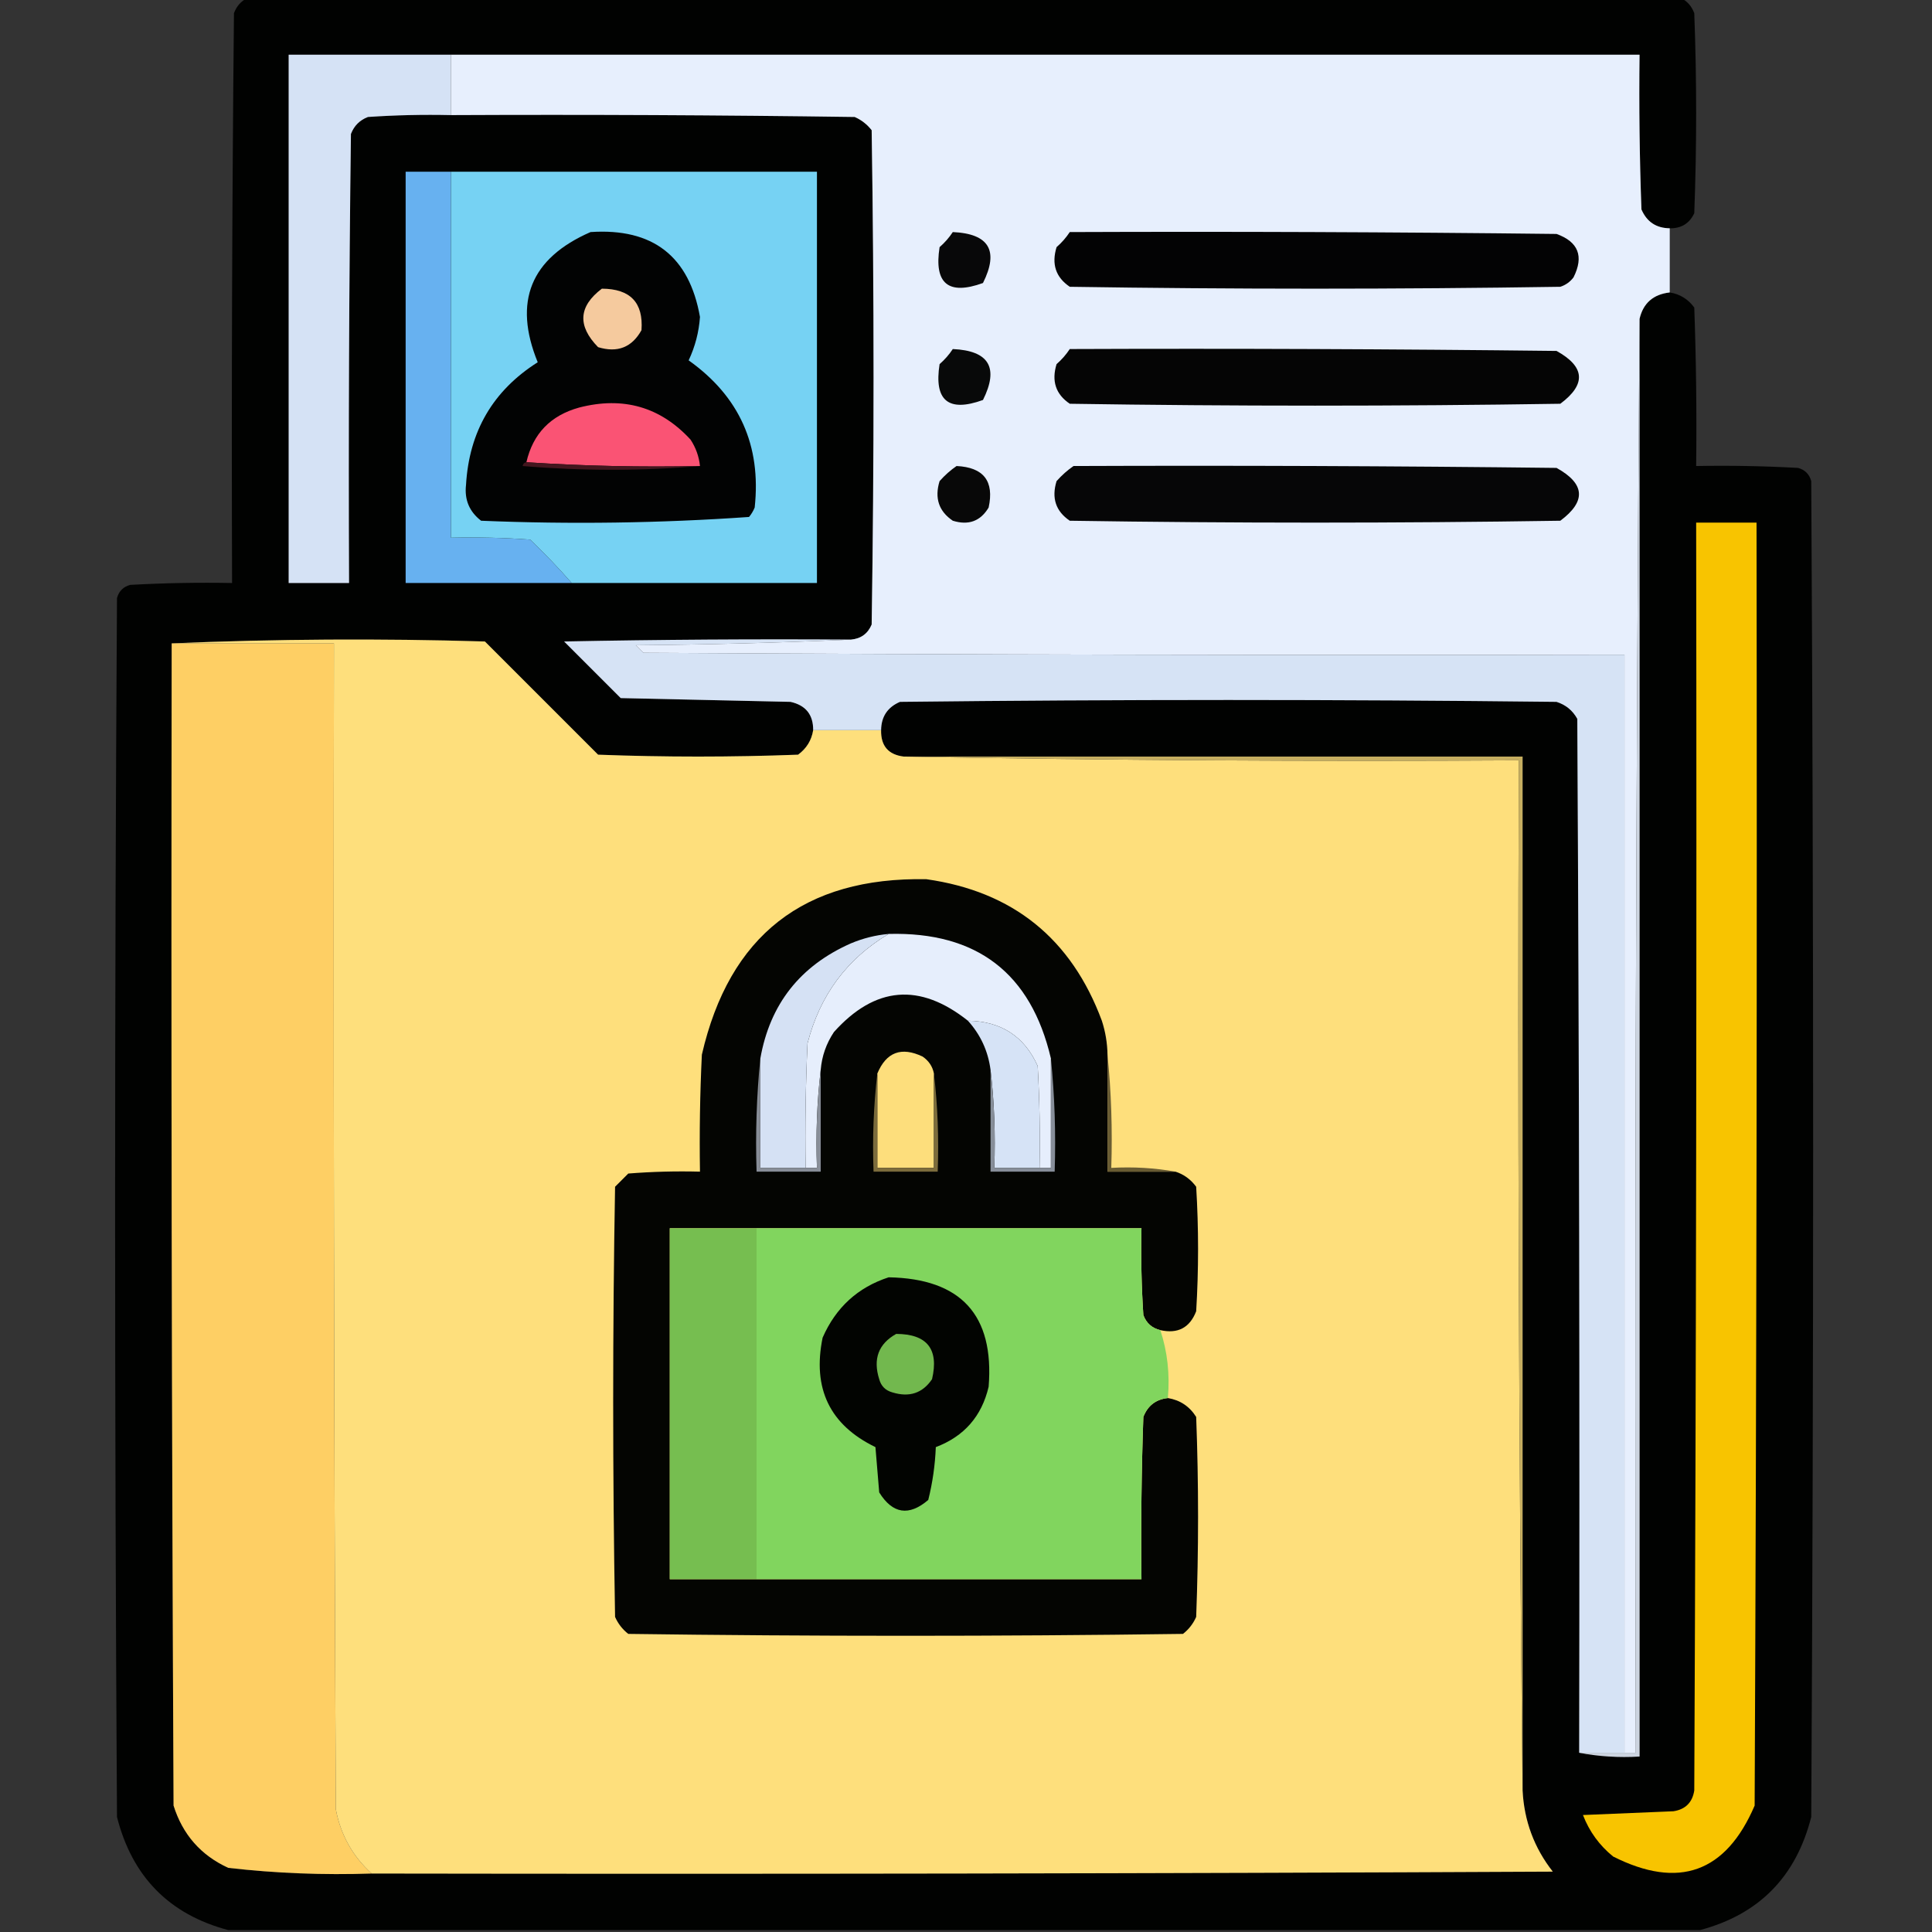 <?xml version="1.0" encoding="UTF-8"?>
<!DOCTYPE svg PUBLIC "-//W3C//DTD SVG 1.1//EN" "http://www.w3.org/Graphics/SVG/1.1/DTD/svg11.dtd">
<svg xmlns="http://www.w3.org/2000/svg" version="1.1" width="512px" height="512px" style="shape-rendering:geometricPrecision; text-rendering:geometricPrecision; image-rendering:optimizeQuality; fill-rule:evenodd; clip-rule:evenodd" xmlns:xlink="http://www.w3.org/1999/xlink">
<rect width="100%" height="100%" fill="#333333" stroke="none"/>
<g><path style="opacity:0.996" fill="#010201" d="M 65.5,-0.5 C 192.167,-0.5 318.833,-0.5 445.5,-0.5C 447.144,0.316 448.31,1.65 449,3.5C 449.667,21.167 449.667,38.833 449,56.5C 447.728,59.222 445.561,60.556 442.5,60.5C 438.91,60.456 436.41,58.789 435,55.5C 434.5,41.837 434.333,28.171 434.5,14.5C 329.5,14.5 224.5,14.5 119.5,14.5C 105.167,14.5 90.833,14.5 76.5,14.5C 76.5,61.167 76.5,107.833 76.5,154.5C 81.833,154.5 87.167,154.5 92.5,154.5C 92.333,114.832 92.5,75.165 93,35.5C 93.833,33.333 95.333,31.833 97.5,31C 104.826,30.5 112.159,30.334 119.5,30.5C 155.168,30.333 190.835,30.5 226.5,31C 228.286,31.785 229.786,32.951 231,34.5C 231.667,78.167 231.667,121.833 231,165.5C 229.982,167.928 228.148,169.262 225.5,169.5C 200.164,169.333 174.831,169.5 149.5,170C 154.5,175 159.5,180 164.5,185C 179.5,185.333 194.5,185.667 209.5,186C 213.531,186.903 215.531,189.403 215.5,193.5C 215.067,196.195 213.734,198.362 211.5,200C 193.833,200.667 176.167,200.667 158.5,200C 148.5,190 138.5,180 128.5,170C 100.664,169.17 72.997,169.336 45.5,170.5C 45.333,273.167 45.5,375.834 46,478.5C 48.412,486.177 53.246,491.677 60.5,495C 73.092,496.441 85.759,496.941 98.5,496.5C 202.834,496.667 307.167,496.5 411.5,496C 406.573,489.723 403.906,482.556 403.5,474.5C 403.5,383.167 403.5,291.833 403.5,200.5C 348.833,200.5 294.167,200.5 239.5,200.5C 235.41,199.998 233.41,197.665 233.5,193.5C 233.544,189.91 235.211,187.41 238.5,186C 296.5,185.333 354.5,185.333 412.5,186C 414.939,186.774 416.773,188.274 418,190.5C 418.5,281.833 418.667,373.166 418.5,464.5C 423.64,465.488 428.974,465.821 434.5,465.5C 434.5,338.5 434.5,211.5 434.5,84.5C 435.465,80.334 438.132,78.001 442.5,77.5C 445.195,77.933 447.362,79.266 449,81.5C 449.5,95.496 449.667,109.496 449.5,123.5C 458.506,123.334 467.506,123.5 476.5,124C 478.333,124.5 479.5,125.667 480,127.5C 480.667,245.5 480.667,363.5 480,481.5C 475.985,497.348 466.152,507.348 450.5,511.5C 320.5,511.5 190.5,511.5 60.5,511.5C 44.849,507.348 35.015,497.348 31,481.5C 30.333,373.833 30.333,266.167 31,158.5C 31.5,156.667 32.667,155.5 34.5,155C 43.494,154.5 52.494,154.334 61.5,154.5C 61.333,104.166 61.5,53.832 62,3.5C 62.69,1.65 63.856,0.316 65.5,-0.5 Z"/></g>
<g><path style="opacity:1" fill="#d5e2f5" d="M 119.5,14.5 C 119.5,19.833 119.5,25.167 119.5,30.5C 112.159,30.334 104.826,30.5 97.5,31C 95.333,31.833 93.833,33.333 93,35.5C 92.5,75.165 92.333,114.832 92.5,154.5C 87.167,154.5 81.833,154.5 76.5,154.5C 76.5,107.833 76.5,61.167 76.5,14.5C 90.833,14.5 105.167,14.5 119.5,14.5 Z"/></g>
<g><path style="opacity:1" fill="#e7effd" d="M 119.5,14.5 C 224.5,14.5 329.5,14.5 434.5,14.5C 434.333,28.171 434.5,41.837 435,55.5C 436.41,58.789 438.91,60.456 442.5,60.5C 442.5,66.167 442.5,71.833 442.5,77.5C 438.132,78.001 435.465,80.334 434.5,84.5C 433.5,210.999 433.167,337.666 433.5,464.5C 432.5,464.5 431.5,464.5 430.5,464.5C 430.5,367.5 430.5,270.5 430.5,173.5C 343.833,173.667 257.166,173.5 170.5,173C 169.833,172.333 169.167,171.667 168.5,171C 187.671,170.832 206.671,170.332 225.5,169.5C 228.148,169.262 229.982,167.928 231,165.5C 231.667,121.833 231.667,78.167 231,34.5C 229.786,32.951 228.286,31.785 226.5,31C 190.835,30.5 155.168,30.333 119.5,30.5C 119.5,25.167 119.5,19.833 119.5,14.5 Z"/></g>
<g><path style="opacity:1" fill="#67b1f0" d="M 119.5,45.5 C 119.5,77.833 119.5,110.167 119.5,142.5C 126.508,142.334 133.508,142.5 140.5,143C 144.37,146.702 148.037,150.536 151.5,154.5C 136.833,154.5 122.167,154.5 107.5,154.5C 107.5,118.167 107.5,81.833 107.5,45.5C 111.5,45.5 115.5,45.5 119.5,45.5 Z"/></g>
<g><path style="opacity:1" fill="#76d2f3" d="M 119.5,45.5 C 151.833,45.5 184.167,45.5 216.5,45.5C 216.5,81.833 216.5,118.167 216.5,154.5C 194.833,154.5 173.167,154.5 151.5,154.5C 148.037,150.536 144.37,146.702 140.5,143C 133.508,142.5 126.508,142.334 119.5,142.5C 119.5,110.167 119.5,77.833 119.5,45.5 Z"/></g>
<g><path style="opacity:1" fill="#020303" d="M 156.5,61.5 C 172.999,60.397 182.665,67.897 185.5,84C 185.218,88.015 184.218,91.849 182.5,95.5C 195.948,105.064 201.781,118.064 200,134.5C 199.626,135.416 199.126,136.25 198.5,137C 174.921,138.646 151.255,138.979 127.5,138C 124.384,135.6 123.051,132.433 123.5,128.5C 124.325,114.337 130.659,103.503 142.5,96C 135.947,79.941 140.613,68.441 156.5,61.5 Z"/></g>
<g><path style="opacity:1" fill="#080809" d="M 252.5,61.5 C 262.11,61.936 264.776,66.436 260.5,75C 251.319,78.325 247.485,75.158 249,65.5C 250.376,64.295 251.542,62.962 252.5,61.5 Z"/></g>
<g><path style="opacity:1" fill="#030304" d="M 283.5,61.5 C 326.501,61.333 369.501,61.5 412.5,62C 418.292,64.09 419.792,67.924 417,73.5C 416.097,74.701 414.931,75.535 413.5,76C 370.167,76.667 326.833,76.667 283.5,76C 279.788,73.487 278.622,69.987 280,65.5C 281.376,64.295 282.542,62.962 283.5,61.5 Z"/></g>
<g><path style="opacity:1" fill="#f5ca9e" d="M 159.5,76.5 C 167.033,76.529 170.533,80.196 170,87.5C 167.459,92.069 163.625,93.569 158.5,92C 152.974,86.357 153.308,81.19 159.5,76.5 Z"/></g>
<g><path style="opacity:1" fill="#ccd4e0" d="M 434.5,84.5 C 434.5,211.5 434.5,338.5 434.5,465.5C 428.974,465.821 423.64,465.488 418.5,464.5C 422.5,464.5 426.5,464.5 430.5,464.5C 431.5,464.5 432.5,464.5 433.5,464.5C 433.167,337.666 433.5,210.999 434.5,84.5 Z"/></g>
<g><path style="opacity:1" fill="#080909" d="M 252.5,92.5 C 262.11,92.936 264.776,97.436 260.5,106C 251.319,109.325 247.485,106.158 249,96.5C 250.376,95.295 251.542,93.962 252.5,92.5 Z"/></g>
<g><path style="opacity:1" fill="#050505" d="M 283.5,92.5 C 326.501,92.333 369.501,92.5 412.5,93C 420.073,97.187 420.406,101.854 413.5,107C 370.167,107.667 326.833,107.667 283.5,107C 279.788,104.487 278.622,100.987 280,96.5C 281.376,95.295 282.542,93.962 283.5,92.5 Z"/></g>
<g><path style="opacity:1" fill="#fa5374" d="M 185.5,123.5 C 169.991,123.83 154.658,123.496 139.5,122.5C 141.24,114.925 145.907,110.092 153.5,108C 165.18,104.998 175.013,107.831 183,116.5C 184.411,118.65 185.245,120.984 185.5,123.5 Z"/></g>
<g><path style="opacity:1" fill="#43161e" d="M 139.5,122.5 C 154.658,123.496 169.991,123.83 185.5,123.5C 169.995,124.827 154.328,124.827 138.5,123.5C 138.624,122.893 138.957,122.56 139.5,122.5 Z"/></g>
<g><path style="opacity:1" fill="#080808" d="M 253.5,123.5 C 260.685,123.848 263.519,127.515 262,134.5C 259.839,138.124 256.672,139.291 252.5,138C 248.788,135.487 247.622,131.987 249,127.5C 250.397,125.93 251.897,124.596 253.5,123.5 Z"/></g>
<g><path style="opacity:1" fill="#060607" d="M 284.5,123.5 C 327.168,123.333 369.835,123.5 412.5,124C 420.073,128.187 420.406,132.854 413.5,138C 370.167,138.667 326.833,138.667 283.5,138C 279.788,135.487 278.622,131.987 280,127.5C 281.397,125.93 282.897,124.596 284.5,123.5 Z"/></g>
<g><path style="opacity:1" fill="#f8c400" d="M 449.5,138.5 C 454.833,138.5 460.167,138.5 465.5,138.5C 465.667,251.834 465.5,365.167 465,478.5C 457.386,496.262 444.886,500.762 427.5,492C 423.855,489.042 421.188,485.375 419.5,481C 427.5,480.667 435.5,480.333 443.5,480C 446.667,479.5 448.5,477.667 449,474.5C 449.5,362.5 449.667,250.5 449.5,138.5 Z"/></g>
<g><path style="opacity:1" fill="#fecf64" d="M 45.5,170.5 C 59.833,170.5 74.167,170.5 88.5,170.5C 88.333,273.501 88.5,376.501 89,479.5C 90.282,486.267 93.449,491.934 98.5,496.5C 85.759,496.941 73.092,496.441 60.5,495C 53.246,491.677 48.412,486.177 46,478.5C 45.5,375.834 45.333,273.167 45.5,170.5 Z"/></g>
<g><path style="opacity:1" fill="#fedf7c" d="M 45.5,170.5 C 72.997,169.336 100.664,169.17 128.5,170C 138.5,180 148.5,190 158.5,200C 176.167,200.667 193.833,200.667 211.5,200C 213.734,198.362 215.067,196.195 215.5,193.5C 221.5,193.5 227.5,193.5 233.5,193.5C 233.41,197.665 235.41,199.998 239.5,200.5C 293.664,201.499 347.997,201.832 402.5,201.5C 402.167,292.668 402.501,383.668 403.5,474.5C 403.906,482.556 406.573,489.723 411.5,496C 307.167,496.5 202.834,496.667 98.5,496.5C 93.449,491.934 90.282,486.267 89,479.5C 88.5,376.501 88.333,273.501 88.5,170.5C 74.167,170.5 59.833,170.5 45.5,170.5 Z"/></g>
<g><path style="opacity:1" fill="#d6e3f5" d="M 225.5,169.5 C 206.671,170.332 187.671,170.832 168.5,171C 169.167,171.667 169.833,172.333 170.5,173C 257.166,173.5 343.833,173.667 430.5,173.5C 430.5,270.5 430.5,367.5 430.5,464.5C 426.5,464.5 422.5,464.5 418.5,464.5C 418.667,373.166 418.5,281.833 418,190.5C 416.773,188.274 414.939,186.774 412.5,186C 354.5,185.333 296.5,185.333 238.5,186C 235.211,187.41 233.544,189.91 233.5,193.5C 227.5,193.5 221.5,193.5 215.5,193.5C 215.531,189.403 213.531,186.903 209.5,186C 194.5,185.667 179.5,185.333 164.5,185C 159.5,180 154.5,175 149.5,170C 174.831,169.5 200.164,169.333 225.5,169.5 Z"/></g>
<g><path style="opacity:1" fill="#c6ae60" d="M 239.5,200.5 C 294.167,200.5 348.833,200.5 403.5,200.5C 403.5,291.833 403.5,383.167 403.5,474.5C 402.501,383.668 402.167,292.668 402.5,201.5C 347.997,201.832 293.664,201.499 239.5,200.5 Z"/></g>
<g><path style="opacity:1" fill="#040502" d="M 293.5,279.5 C 293.5,289.833 293.5,300.167 293.5,310.5C 299.5,310.5 305.5,310.5 311.5,310.5C 313.716,311.203 315.549,312.536 317,314.5C 317.667,325.5 317.667,336.5 317,347.5C 315.299,351.875 312.133,353.542 307.5,352.5C 305.292,351.977 303.792,350.644 303,348.5C 302.5,340.841 302.334,333.174 302.5,325.5C 268.5,325.5 234.5,325.5 200.5,325.5C 192.833,325.5 185.167,325.5 177.5,325.5C 177.5,356.5 177.5,387.5 177.5,418.5C 185.167,418.5 192.833,418.5 200.5,418.5C 234.5,418.5 268.5,418.5 302.5,418.5C 302.333,404.163 302.5,389.829 303,375.5C 304.159,372.507 306.325,370.84 309.5,370.5C 312.745,371.04 315.245,372.706 317,375.5C 317.667,393.167 317.667,410.833 317,428.5C 316.215,430.286 315.049,431.786 313.5,433C 264.5,433.667 215.5,433.667 166.5,433C 164.951,431.786 163.785,430.286 163,428.5C 162.333,390.5 162.333,352.5 163,314.5C 164.167,313.333 165.333,312.167 166.5,311C 172.825,310.5 179.158,310.334 185.5,310.5C 185.334,300.161 185.5,289.828 186,279.5C 193.276,247.887 213.109,232.387 245.5,233C 268.415,236.244 283.915,248.744 292,270.5C 292.953,273.432 293.453,276.432 293.5,279.5 Z"/></g>
<g><path style="opacity:1" fill="#e6eefc" d="M 235.5,247.5 C 258.877,246.892 273.211,257.892 278.5,280.5C 278.5,290.167 278.5,299.833 278.5,309.5C 277.5,309.5 276.5,309.5 275.5,309.5C 275.666,300.494 275.5,291.494 275,282.5C 271.474,274.641 265.307,270.641 256.5,270.5C 243.728,260.361 231.894,261.361 221,273.5C 218.965,276.561 217.799,279.895 217.5,283.5C 216.507,291.984 216.174,300.651 216.5,309.5C 215.5,309.5 214.5,309.5 213.5,309.5C 213.333,298.495 213.5,287.495 214,276.5C 217.279,263.752 224.445,254.085 235.5,247.5 Z"/></g>
<g><path style="opacity:1" fill="#d5e1f4" d="M 235.5,247.5 C 224.445,254.085 217.279,263.752 214,276.5C 213.5,287.495 213.333,298.495 213.5,309.5C 209.5,309.5 205.5,309.5 201.5,309.5C 201.5,299.833 201.5,290.167 201.5,280.5C 204.037,266.12 212.037,255.953 225.5,250C 228.72,248.648 232.053,247.814 235.5,247.5 Z"/></g>
<g><path style="opacity:1" fill="#d6e3f6" d="M 256.5,270.5 C 265.307,270.641 271.474,274.641 275,282.5C 275.5,291.494 275.666,300.494 275.5,309.5C 271.5,309.5 267.5,309.5 263.5,309.5C 263.826,300.651 263.493,291.984 262.5,283.5C 261.847,278.528 259.847,274.195 256.5,270.5 Z"/></g>
<g><path style="opacity:1" fill="#fdde7c" d="M 247.5,284.5 C 247.5,292.833 247.5,301.167 247.5,309.5C 242.5,309.5 237.5,309.5 232.5,309.5C 232.5,301.167 232.5,292.833 232.5,284.5C 234.871,278.819 238.871,277.319 244.5,280C 246.141,281.129 247.141,282.629 247.5,284.5 Z"/></g>
<g><path style="opacity:1" fill="#888e98" d="M 201.5,280.5 C 201.5,290.167 201.5,299.833 201.5,309.5C 205.5,309.5 209.5,309.5 213.5,309.5C 214.5,309.5 215.5,309.5 216.5,309.5C 216.174,300.651 216.507,291.984 217.5,283.5C 217.5,292.5 217.5,301.5 217.5,310.5C 211.833,310.5 206.167,310.5 200.5,310.5C 200.173,300.319 200.506,290.319 201.5,280.5 Z"/></g>
<g><path style="opacity:1" fill="#695c33" d="M 293.5,279.5 C 294.494,289.319 294.827,299.319 294.5,309.5C 300.358,309.178 306.025,309.511 311.5,310.5C 305.5,310.5 299.5,310.5 293.5,310.5C 293.5,300.167 293.5,289.833 293.5,279.5 Z"/></g>
<g><path style="opacity:1" fill="#7c6c3c" d="M 232.5,284.5 C 232.5,292.833 232.5,301.167 232.5,309.5C 237.5,309.5 242.5,309.5 247.5,309.5C 247.5,301.167 247.5,292.833 247.5,284.5C 248.493,292.984 248.826,301.651 248.5,310.5C 242.833,310.5 237.167,310.5 231.5,310.5C 231.174,301.651 231.507,292.984 232.5,284.5 Z"/></g>
<g><path style="opacity:1" fill="#878e99" d="M 278.5,280.5 C 279.494,290.319 279.827,300.319 279.5,310.5C 273.833,310.5 268.167,310.5 262.5,310.5C 262.5,301.5 262.5,292.5 262.5,283.5C 263.493,291.984 263.826,300.651 263.5,309.5C 267.5,309.5 271.5,309.5 275.5,309.5C 276.5,309.5 277.5,309.5 278.5,309.5C 278.5,299.833 278.5,290.167 278.5,280.5 Z"/></g>
<g><path style="opacity:1" fill="#76be50" d="M 200.5,325.5 C 200.5,356.5 200.5,387.5 200.5,418.5C 192.833,418.5 185.167,418.5 177.5,418.5C 177.5,387.5 177.5,356.5 177.5,325.5C 185.167,325.5 192.833,325.5 200.5,325.5 Z"/></g>
<g><path style="opacity:1" fill="#81d55e" d="M 200.5,325.5 C 234.5,325.5 268.5,325.5 302.5,325.5C 302.334,333.174 302.5,340.841 303,348.5C 303.792,350.644 305.292,351.977 307.5,352.5C 309.386,358.208 310.053,364.208 309.5,370.5C 306.325,370.84 304.159,372.507 303,375.5C 302.5,389.829 302.333,404.163 302.5,418.5C 268.5,418.5 234.5,418.5 200.5,418.5C 200.5,387.5 200.5,356.5 200.5,325.5 Z"/></g>
<g><path style="opacity:1" fill="#020401" d="M 235.5,338.5 C 254.687,338.85 263.521,348.516 262,367.5C 260.166,375.333 255.5,380.666 248,383.5C 247.811,388.251 247.145,392.917 246,397.5C 240.879,401.875 236.545,401.209 233,395.5C 232.667,391.5 232.333,387.5 232,383.5C 219.914,377.641 215.248,367.975 218,354.5C 221.503,346.492 227.336,341.159 235.5,338.5 Z"/></g>
<g><path style="opacity:1" fill="#72b84e" d="M 237.5,353.5 C 245.696,353.529 248.863,357.529 247,365.5C 244.487,369.212 240.987,370.378 236.5,369C 234.667,368.5 233.5,367.333 233,365.5C 231.309,360.131 232.809,356.131 237.5,353.5 Z"/></g>
</svg>
